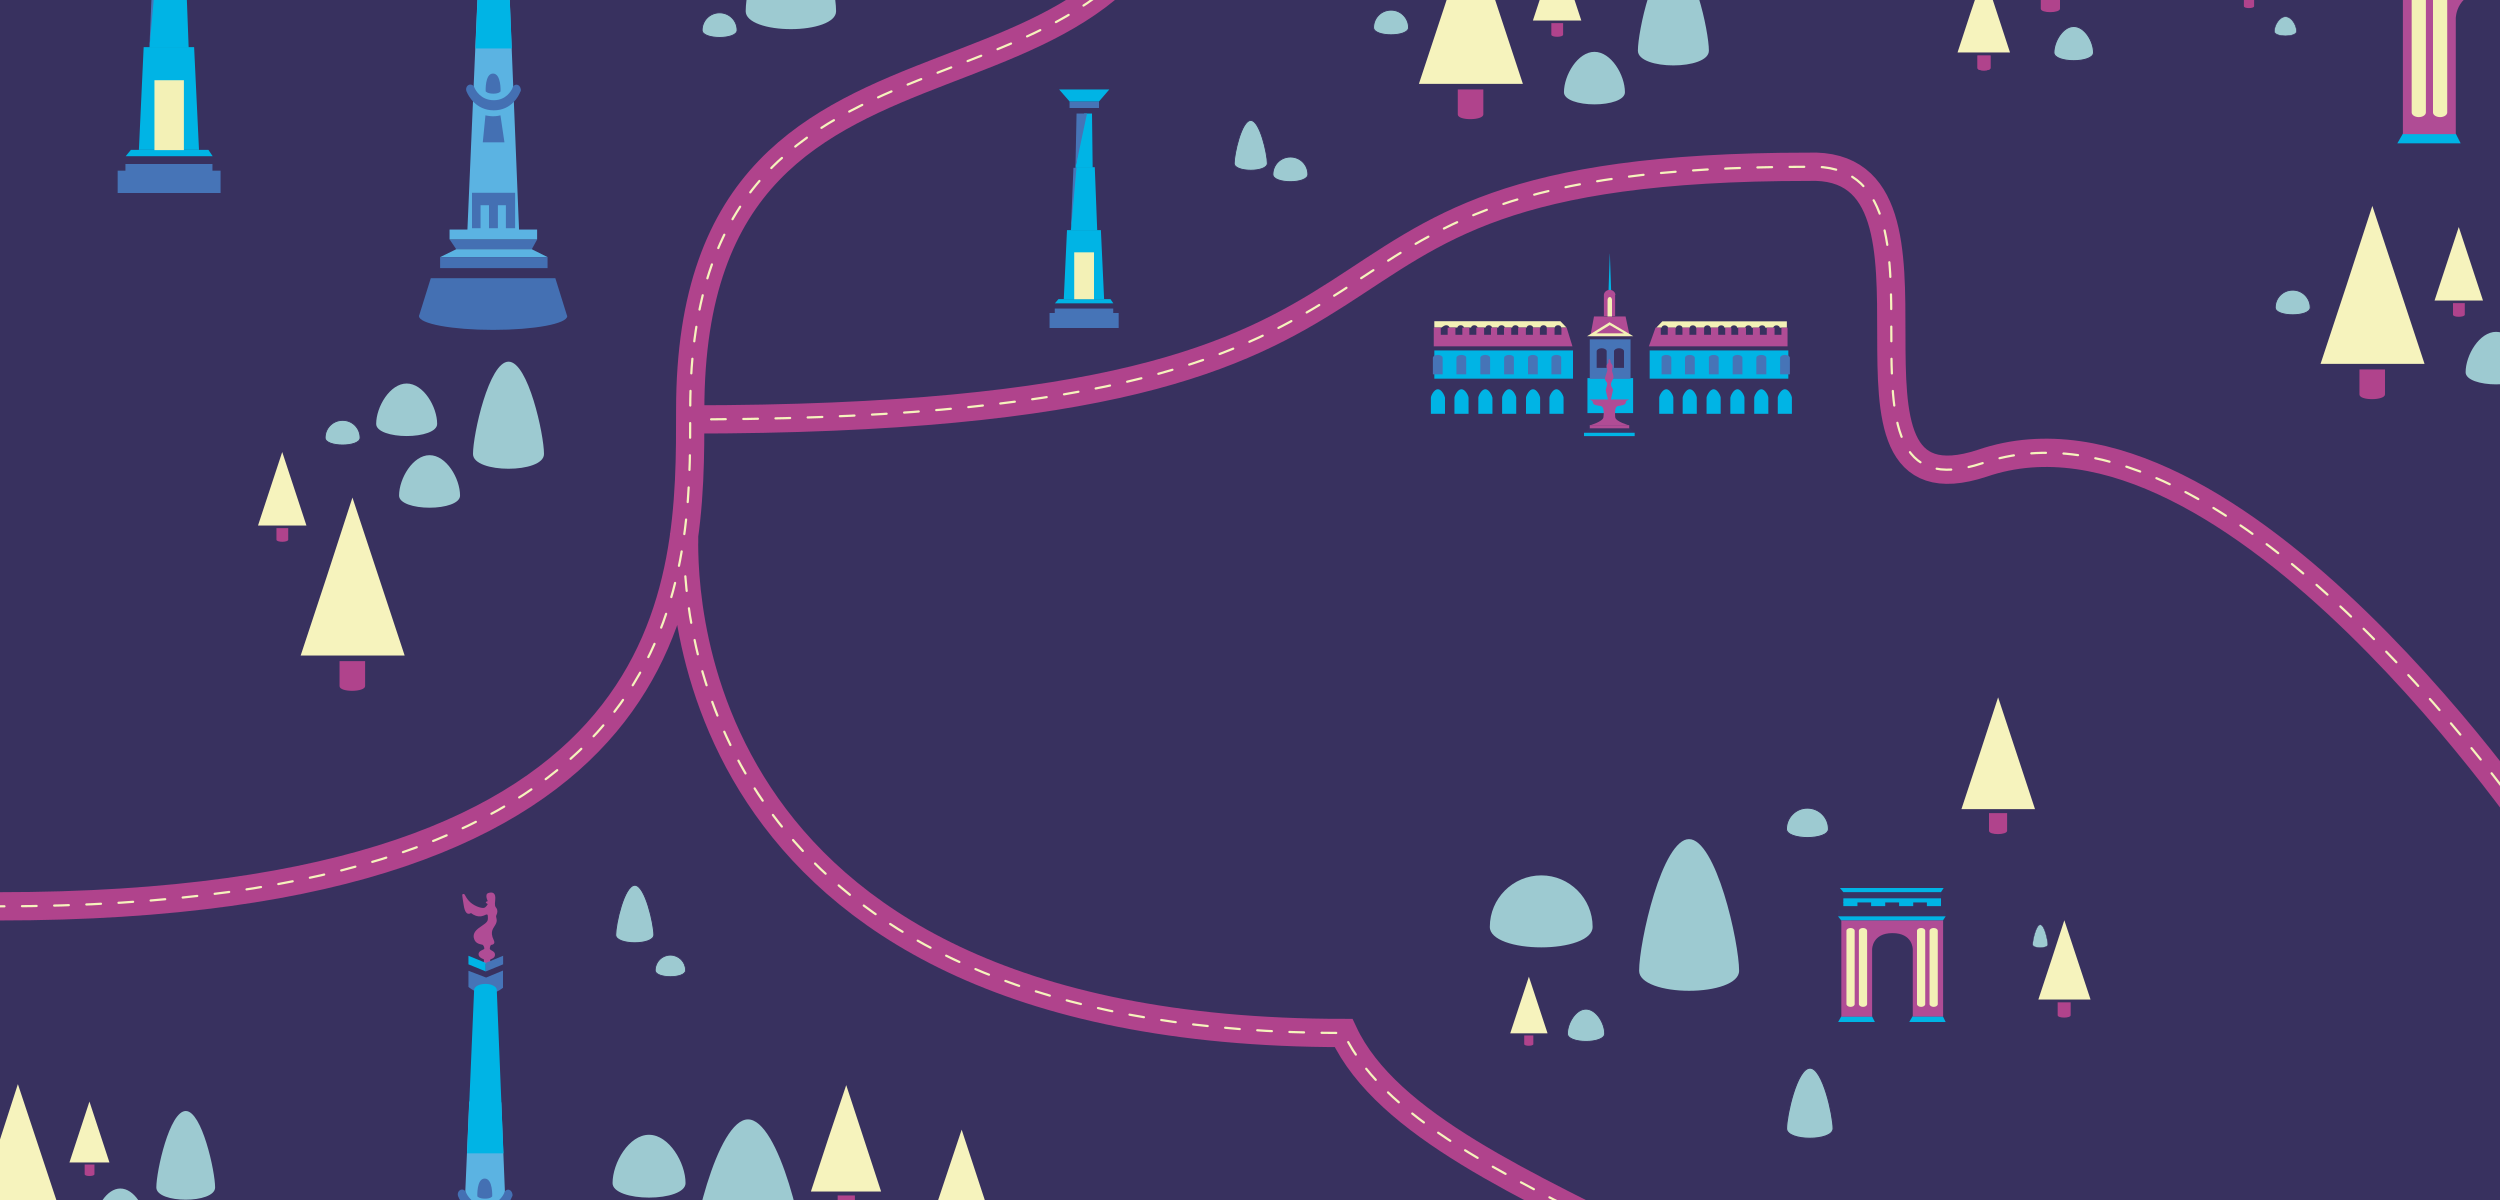 <?xml version="1.0" encoding="utf-8"?>
<!DOCTYPE svg PUBLIC "-//W3C//DTD SVG 1.1//EN" "http://www.w3.org/Graphics/SVG/1.1/DTD/svg11.dtd">

	<svg version="1.1" class="illustration" xmlns="http://www.w3.org/2000/svg" xmlns:xlink="http://www.w3.org/1999/xlink" x="0px" y="0px" width="2250px" height="1080px" viewBox="0 0 2250 1080" enable-background="new 0 0 2250 1080" xml:space="preserve">
		<rect x="0" y="0" width="2250" height="1080" fill="#808080" stroke="none"/>
		<title>Mind Explorers, couverture animée</title>

		<style type="text/css">

			/* animation */
			@keyframes growUp {
				
				0% {
					transform: scale(0); 
					transition-timing-function: cubic-bezier(0.215, 0.610, 0.355, 1.000);
				}
				80% {
					transform: scale(1.1);
					transition-timing-function: cubic-bezier(0.215, 0.610, 0.355, 1.000);
				}
				100% {
					transform: scale(1);
					transition-timing-function: cubic-bezier(0.215, 0.610, 0.355, 1.000);
				}

			}
			@keyframes road {
				
				0% {
					stroke-dasharray: 2000;
					stroke-dashoffset: 2000;
				}
				100% {
					stroke-dasharray: 2000;
					stroke-dashoffset: 0;
				}

			}
			@keyframes show {
				
				0% {
					opacity: 0;
					stroke-dashoffset: 0;
				}
				10% {
					opacity: 1;
				}
				100% {
					stroke-dashoffset: 1000;
				}

			}
			
			@-webkit-keyframes growUp {
				
				0% {
					-webkit-transform: scale(0); 
					-webkit-transition-timing-function: cubic-bezier(0.215, 0.610, 0.355, 1.000);
				}
				80% {
					-webkit-transform: scale(1.1);
					-webkit-transition-timing-function: cubic-bezier(0.215, 0.610, 0.355, 1.000);
				}
				100% {
					-webkit-transform: scale(1);
					-webkit-transition-timing-function: cubic-bezier(0.215, 0.610, 0.355, 1.000);
				}

			}
			@-webkit-keyframes road {
				
				0% {
					stroke-dasharray: 2000;
					stroke-dashoffset: 2000;
				}
				100% {
					stroke-dasharray: 2000;
					stroke-dashoffset: 0;
				}

			}
			@-webkit-keyframes show {
				
				0% {
					opacity: 0;
					stroke-dashoffset: 0;
				}
				10% {
					opacity: 1;
				}
				100% {
					stroke-dashoffset: 1000;
				}

			}

			@-moz-keyframes growUp {
				
				0% {
					-moz-transform: scale(0); 
					-moz-transition-timing-function: cubic-bezier(0.215, 0.610, 0.355, 1.000);
				}
				80% {
					-moz-transform: scale(1.1);
					-moz-transition-timing-function: cubic-bezier(0.215, 0.610, 0.355, 1.000);
				}
				100% {
					-moz-transform: scale(1);
					-moz-transition-timing-function: cubic-bezier(0.215, 0.610, 0.355, 1.000);
				}

			}
			@-moz-keyframes road {
				
				0% {
					-moz-stroke-dasharray: 2000;
					-moz-stroke-dashoffset: 2000;
				}
				100% {
					-moz-stroke-dasharray: 2000;
					-moz-stroke-dashoffset: 0;
				}

			}
			@-moz-keyframes show {
				
				0% {
					opacity: 0;
					stroke-dashoffset: 0;
				}
				10% {
					opacity: 1;
				}
				100% {
					stroke-dashoffset: 1000;
				}

			}


			*.one {
				animation: growUp .5s 1s 1 backwards;
					-webkit-animation: growUp .5s 1s 1 backwards;
						-moz-animation: growUp .5s 1s 1 backwards;
			}
			*.two {
				animation: growUp .5s 1.15s 1 backwards;
					-webkit-animation: growUp .5s 1.15s 1 backwards;
						-moz-animation: growUp .5s 1.15s 1 backwards;
			}
			*.three {
				animation: growUp .5s 1.3s 1 backwards;
					-webkit-animation: growUp .5s 1.3s 1 backwards;
						-moz-animation: growUp .5s 1.3s 1 backwards;
			}
			*.four {
				animation: growUp .5s 1.45s 1 backwards;
					-webkit-animation: growUp .5s 1.45s 1 backwards;
						-moz-animation: growUp .5s 1.45s 1 backwards;
			}
			*.five {
				animation: growUp .5s 1.45s 1 backwards;
					-webkit-animation: growUp .5s 1.6s 1 backwards;
						-moz-animation: growUp .5s 1.45s 1 backwards;
			}
			*.bRoad {
				animation: road 3s ease-out 0 1 backwards;
					-webkit-animation: road 3s ease-out 0 1 backwards;
						-moz-animation: road 3s ease-out 0 1 backwards;
			}
			*.sRoad {
				animation: show 60s 2.25s infinite both alternate;
					-webkit-animation: show 60s 2.25s infinite both alternate;
						-moz-animation: show 60s 2.25s infinite both alternate;
			}


			/* origin */
			*.column1 {
				transform-origin: 450px 275px;
					-webkit-transform-origin: 450px 275px;
						-moz-transform-origin: 450px 275px;
			}
			*.arc1 {
				transform-origin: 2233px 125px;
					-webkit-transform-origin: 2233px 125px;
						-moz-transform-origin: 2233px 125px;
			}
			*.column2 {
				transform-origin: 436px 1202px;
					-webkit-transform-origin: 436px 1202px;
						-moz-transform-origin: 436px 1202px;
			}
			*.arc2 {
				transform-origin: 1702px 919px;
					-webkit-transform-origin: 1702px 919px;
						-moz-transform-origin: 1702px 919px;
			}
			*.column3 {
				transform-origin: 152px 173px;
					-webkit-transform-origin: 152px 173px;
						-moz-transform-origin: 152px 173px;
			}
			*.column4 {
				transform-origin: 975px 295px;
					-webkit-transform-origin: 975px 295px;
						-moz-transform-origin: 975px 295px;
			}
			*.bourse{
				transform-origin: 1450px 392px;
					-webkit-transform-origin: 1450px 392px;
						-moz-transform-origin: 1450px 392px;
			}


			*.tree1 {
				transform-origin: 2218px 282px;
					-webkit-transform-origin: 2218px 282px;
						-moz-transform-origin: 2218px 282px;
			}
			*.tree2 {
				transform-origin: 318px 615px;
					-webkit-transform-origin: 318px 615px;
						-moz-transform-origin: 318px 615px;
			}
			*.tree3 {
				transform-origin: 1863px 910px;
					-webkit-transform-origin: 1863px 910px;
						-moz-transform-origin: 1863px 910px;
			}
			*.tree4 {
				transform-origin: 1785px 63px;
					-webkit-transform-origin: 1785px 63px;
						-moz-transform-origin: 1785px 63px;
			}
			*.tree5 {
				transform-origin: 1798px 750px;
					-webkit-transform-origin: 1798px 750px;
						-moz-transform-origin: 1798px 750px;
			}
			*.tree6 {
				transform-origin: 15px 1097px;
					-webkit-transform-origin: 15px 1097px;
						-moz-transform-origin: 15px 1097px;
			}
			*.tree7 {
				transform-origin: 1785px 63px;
					-webkit-transform-origin: 1785px 63px;
						-moz-transform-origin: 1785px 63px;
			}
			*.tree8 {
				transform-origin: 1323px 107px;
					-webkit-transform-origin: 1323px 107px;
						-moz-transform-origin: 1323px 107px;
			}
			*.tree9 {
				transform-origin: 1376px 941px;
					-webkit-transform-origin: 1376px 941px;
						-moz-transform-origin: 1376px 941px;
			}
			*.tree10 {
				transform-origin: 80px 1058px;
					-webkit-transform-origin: 80px 1058px;
						-moz-transform-origin: 80px 1058px;
			}
			*.tree11 {
				transform-origin: 1845px 10px;
					-webkit-transform-origin: 1845px 10px;
						-moz-transform-origin: 1845px 10px;
			}
			*.tree12 {
				transform-origin: 254px 487px;
					-webkit-transform-origin: 254px 487px;
						-moz-transform-origin: 254px 487px;
			}
			*.tree13 {
				transform-origin: 865px 1156px;
					-webkit-transform-origin: 865px 1156px;
						-moz-transform-origin: 865px 1156px;
			}
			*.tree14 {
				transform-origin: 2134px 359px;
					-webkit-transform-origin: 2134px 359px;
						-moz-transform-origin: 2134px 359px;
			}
			*.tree15 {
				transform-origin: 2024px 9px;
					-webkit-transform-origin: 2024px 9px;
						-moz-transform-origin: 2024px 9px;
			}
			*.tree16 {
				transform-origin: 1401px 33px;
					-webkit-transform-origin: 1401px 33px;
						-moz-transform-origin: 1401px 33px;
			}
			*.tree17 {
				transform-origin: 761px 1094px;
					-webkit-transform-origin: 761px 1094px;
						-moz-transform-origin: 761px 1094px;
			}

			*.col1 {
				transform-origin: 459px 415px;
					-webkit-transform-origin: 459px 415px;
						-moz-transform-origin: 459px 415px;
			}
			*.col2 {
				transform-origin: 2066px 282px;
					-webkit-transform-origin: 2066px 282px;
						-moz-transform-origin: 2066px 282px;
			}
			*.col3 {
				transform-origin: 1519px 887px;
					-webkit-transform-origin: 1519px 887px;
						-moz-transform-origin: 1519px 887px;
			}
			*.col4 {
				transform-origin: 1868px 50px;
					-webkit-transform-origin: 1868px 50px;
						-moz-transform-origin: 1868px 50px;
			}
			*.col5 {
				transform-origin: 1385px 851px;
					-webkit-transform-origin: 1385px 851px;
						-moz-transform-origin: 1385px 851px;
			}
			*.col6 {
				transform-origin: 1162px 160px;
					-webkit-transform-origin: 1162px 160px;
						-moz-transform-origin: 1162px 160px;
			}
			*.col7 {
				transform-origin: 386px 457px;
					-webkit-transform-origin: 386px 457px;
						-moz-transform-origin: 386px 457px;
			}
			*.col8 {
				transform-origin: 1506px 58px;
					-webkit-transform-origin: 1506px 58px;
						-moz-transform-origin: 1506px 58px;
			}
			*.col9 {
				transform-origin: 1125px 153px;
					-webkit-transform-origin: 1125px 153px;
						-moz-transform-origin: 1125px 153px;
			}
			*.col10 {
				transform-origin: 366px 393px;
					-webkit-transform-origin: 366px 393px;
						-moz-transform-origin: 366px 393px;
			}
			*.col11 {
				transform-origin: 603px 879px;
					-webkit-transform-origin: 603px 879px;
						-moz-transform-origin: 603px 879px;
			}
			*.col12 {
				transform-origin: 1251px 31px;
					-webkit-transform-origin: 1251px 31px;
						-moz-transform-origin: 1251px 31px;
			}
			*.col13 {
				transform-origin: 167px 1079px;
					-webkit-transform-origin: 167px 1079px;
						-moz-transform-origin: 167px 1079px;
			}
			*.col14 {
				transform-origin: 1836px 852px;
					-webkit-transform-origin: 1836px 852px;
						-moz-transform-origin: 1836px 852px;
			}
			*.col15 {
				transform-origin: 711px 27px;
					-webkit-transform-origin: 711px 27px;
						-moz-transform-origin: 711px 27px;
			}
			*.col16 {
				transform-origin: 1436px 94px;
					-webkit-transform-origin: 1436px 94px;
						-moz-transform-origin: 1436px 94px;
			}
			*.col17 {
				transform-origin: 1626px 753px;
					-webkit-transform-origin: 1626px 753px;
						-moz-transform-origin: 1626px 753px;
			}
			*.col18 {
				transform-origin: 108px 1109px;
					-webkit-transform-origin: 108px 1109px;
						-moz-transform-origin: 108px 1109px;
			}
			*.col19 {
				transform-origin: 1628px 1024px;
					-webkit-transform-origin: 1628px 1024px;
						-moz-transform-origin: 1628px 1024px;
			}
			*.col20 {
				transform-origin: 673px 1168px;
					-webkit-transform-origin: 673px 1168px;
						-moz-transform-origin: 673px 1168px;
			}
			*.col21 {
				transform-origin: 1427px 937px;
					-webkit-transform-origin: 1427px 937px;
						-moz-transform-origin: 1427px 937px;
			}
			*.col22 {
				transform-origin: 647px 33px;
					-webkit-transform-origin: 647px 33px;
						-moz-transform-origin: 647px 33px;
			}
			*.col23 {
				transform-origin: 2246px 346px;
					-webkit-transform-origin: 2246px 346px;
						-moz-transform-origin: 2246px 346px;
			}
			*.col24 {
				transform-origin: 2056px 32px;
					-webkit-transform-origin: 2056px 32px;
						-moz-transform-origin: 2056px 32px;
			}
			*.col25 {
				transform-origin: 584px 1078px;
					-webkit-transform-origin: 584px 1078px;
						-moz-transform-origin: 584px 1078px;
			}
			*.col26 {
				transform-origin: 308px 400px;
					-webkit-transform-origin: 308px 400px;
						-moz-transform-origin: 308px 400px;
			}
			*.col27 {
				transform-origin: 571px 848px;
					-webkit-transform-origin: 571px 848px;
						-moz-transform-origin: 571px 848px;
			}

		</style>

		<defs>
			<rect class="SVGID" width="2250" height="1080"/>
		</defs>
		<clipPath class="SVGID">
			<use xlink:href="#SVGID"  overflow="visible"/>
		</clipPath>
		<g class="elements" clip-path="url(#SVGID)">
			<rect class="bg" x="-12.3" y="-23.2" fill="#38315F" width="2271.2" height="1131.7"/>
			<g class="roads">
				<path class="bRoad" fill="none" stroke="#B0438C" stroke-width="25.45" stroke-miterlimit="10" d="M615.7,479.9c0,28.3-18.5,449.8,593.5,449.8c77.8,166.3,511.5,218.8,514.2,431.3 M615.7,479.9c0,1.7,0,4.8,0,9.2 M1074.7-206.6c0,377.1-453.5,152.2-453.5,575.5c0,155.3,4.3,446.8-622.4,446.8 M618.2,377.5c763.5,0,463.5-227.4,1009.3-227.4C1779,144,1623,470,1784.1,416.9c224.9-76.9,507.1,345.3,507.1,345.3"/>

				<path class="sRoad" fill="none" stroke="#F6F3BD" stroke-width="2" stroke-linecap="round" stroke-miterlimit="10" stroke-dasharray="13.171,15.805" d="
				M616.8,518.7c8.4,110.6,75.7,411,592.4,411c77.8,166.3,511.5,218.8,514.2,431.3 M1074.7-206.6c0,377.1-453.5,152.2-453.5,575.5
				c0,155.3,4.3,446.8-622.4,446.8 M640,377.4c736-4.3,447-227.3,987.5-227.3C1779,144,1623,470,1784.1,416.9
				c224.9-76.9,507.1,345.3,507.1,345.3"/>
			</g>
			<g class="two col12">
				<path fill="#9DCAD1" stroke="#38315F" stroke-width="0.847" stroke-miterlimit="10" d="M1267.7,24.8c0,8.7-31.5,8.7-31.5,0s7-15.7,15.7-15.7C1260.6,9,1267.7,16.2,1267.7,24.8z"/>
			</g>
			<g class="one col6">
				<path fill="#9DCAD1" stroke="#38315F" stroke-width="0.847" stroke-miterlimit="10" d="M1177.1,157c0,8.7-31.5,8.7-31.5,0s7-15.7,15.7-15.7C1170.1,141.2,1177.1,148.3,1177.1,157z"/>
			</g>
			<g class="five col26">
				<path fill="#9DCAD1" stroke="#38315F" stroke-width="0.847" stroke-miterlimit="10" d="M324.1,394c0,8.7-31.5,8.7-31.5,0s7-15.7,15.7-15.7C317.1,378.2,324.1,385.3,324.1,394z"/>
			</g>
			<g class="four col22">
				<path fill="#9DCAD1" stroke="#38315F" stroke-width="0.847" stroke-miterlimit="10" d="M663.4,27.2c0,8.7-31.5,8.7-31.5,0s7-15.7,15.7-15.7C656.4,11.5,663.4,18.5,663.4,27.2z"/>
			</g>
			<g class="three col17">
				<path fill="#9DCAD1" stroke="#38315F" stroke-width="0.905" stroke-miterlimit="10" d="M1645.6,746.1c0,10.3-37.8,10.3-37.8,0s8.5-18.8,18.8-18.8C1637.2,727.3,1645.6,735.8,1645.6,746.1z"/>
			</g>
			<g class="two col11">
				<path fill="#9DCAD1" stroke="#38315F" stroke-width="0.736" stroke-miterlimit="10" d="M617,873.3c0,7.6-27.3,7.6-27.3,0s6.1-13.7,13.7-13.7C611,859.7,617,865.7,617,873.3z"/>
			</g>
			<g class="one col5">
				<path fill="#9DCAD1" stroke="#38315F" stroke-width="2.277" stroke-miterlimit="10" d="M1434.5,834.2c0,26.1-94.8,26.1-94.8,0s21.2-47.5,47.5-47.5C1413.1,786.7,1434.5,807.9,1434.5,834.2z"/>
			</g>
			<g class="five col25">
				<path fill="#9DCAD1" stroke="#38315F" stroke-width="1.816" stroke-miterlimit="10" d="M617.9,1064.8c0,18.6-67.5,18.6-67.5,0s15-44.4,33.7-44.4C602.8,1020.4,617.9,1046.2,617.9,1064.8z"/>
			</g>
			<g class="four col21">
				<path fill="#9DCAD1" stroke="#38315F" stroke-width="0.804" stroke-miterlimit="10" d="M1444.2,930.3c0,9.3-33.5,9.3-33.5,0s7.4-22.1,16.7-22.1C1436.7,908.3,1444.2,921,1444.2,930.3z"/>
			</g>
			<g class="three col16">
				<path fill="#9DCAD1" stroke="#38315F" stroke-width="1.518" stroke-miterlimit="10" d="M1463.2,83c0,15.6-56.4,15.6-56.4,0s12.6-37.1,28.2-37.1C1450.7,45.9,1463.2,67.4,1463.2,83z"/>
			</g>
			<g class="two col10">
				<path fill="#9DCAD1" stroke="#38315F" stroke-width="1.518" stroke-miterlimit="10" d="M394.2,381.5c0,15.6-56.4,15.6-56.4,0s12.6-37.1,28.2-37.1C381.7,344.4,394.2,365.9,394.2,381.5z"/>
			</g>
			<g class="one col4">
				<path fill="#9DCAD1" stroke="#38315F" stroke-width="0.962" stroke-miterlimit="10" d="M1884.2,47.3c0,9.8-35.7,9.8-35.7,0s8-23.5,17.8-23.5C1876.2,23.7,1884.2,37.3,1884.2,47.3z"/>
			</g>
			<g class="five col24">
				<path fill="#9DCAD1" stroke="#38315F" stroke-width="0.54" stroke-miterlimit="10" d="M2066.9,28.2c0,5.5-20,5.5-20,0S2051.5,15,2057,15C2062.5,15.1,2066.9,22.7,2066.9,28.2z"/>
			</g>
			<g class="four col20">
				<path fill="#9DCAD1" stroke="#38315F" stroke-width="2.91" stroke-miterlimit="10" d="M727.3,1146.5c0,29.8-108.2,29.8-108.2,0s24.2-140.5,54.1-140.5C703.2,1006,727.3,1116.7,727.3,1146.5z"/>
			</g>
			<g class="three col15">
				<path fill="#9DCAD1" stroke="#38315F" stroke-width="2.25" stroke-miterlimit="10" d="M753.6,10.1c0,23-83.6,23-83.6,0s18.8-108.6,41.8-108.6S753.6-12.9,753.6,10.1z"/>
			</g>
			<g class="two col9">
				<path fill="#9DCAD1" stroke="#38315F" stroke-width="0.801" stroke-miterlimit="10" d="M1140.6,147c0,8.3-29.8,8.3-29.8,0s6.6-38.6,14.9-38.6C1133.9,108.4,1140.6,138.8,1140.6,147z"/>
			</g>
			<g class="one col3">
				<path fill="#9DCAD1" stroke="#38315F" stroke-width="2.214" stroke-miterlimit="10" d="M1566.3,873.7c0,25.5-92.2,25.5-92.2,0s20.6-119.6,46-119.6C1545.7,754.1,1566.3,848.4,1566.3,873.7z"/>
			</g>
			<g class="five col27">
				<path fill="#9DCAD1" stroke="#38315F" stroke-width="0.926" stroke-miterlimit="10" d="M588.5,841.4c0,9.5-34.4,9.5-34.4,0s7.7-44.7,17.3-44.7C580.7,796.8,588.5,832,588.5,841.4z"/>
			</g>
			<g class="four col19">
				<path fill="#9DCAD1" stroke="#38315F" stroke-width="1.008" stroke-miterlimit="10" d="M1649.8,1015.7c0,11.7-41.9,11.7-41.9,0s9.4-54.4,21.1-54.4C1640.4,961.1,1649.8,1004,1649.8,1015.7z"/>
			</g>
			<g class="three col14">
				<path fill="#9DCAD1" stroke="#38315F" stroke-width="0.328" stroke-miterlimit="10" d="M1843,850.1c0,3.7-13.6,3.7-13.6,0s3.1-17.8,6.8-17.8C1840,832.3,1843,846.4,1843,850.1z"/>
			</g>
			<g class="two col8">
				<path fill="#9DCAD1" d="M1538,45.6c0,17.7-63.9,17.7-63.9,0s14.4-83.1,32-83.1S1538,28.1,1538,45.6z"/>
			</g>
			<g class="one col2">
				<path fill="#9DCAD1" stroke="#38315F" stroke-width="0.847" stroke-miterlimit="10" d="M2079.2,276.8c0,8.7-31.5,8.7-31.5,0s7-15.7,15.7-15.7C2072.1,261,2079.2,268.2,2079.2,276.8z"/>
			</g>
			<g class="five col23">
				<path fill="#9DCAD1" stroke="#38315F" stroke-width="1.518" stroke-miterlimit="10" d="M2274.7,335c0,15.6-56.4,15.6-56.4,0s12.6-37.1,28.2-37.1C2262.2,297.9,2274.7,319.4,2274.7,335z"/>
			</g>
			<g class="four col18">
				<path fill="#9DCAD1" stroke="#38315F" stroke-width="1.518" stroke-miterlimit="10" d="M131.7,1099.6c0,12.9-46.7,12.9-46.7,0s10.4-30.7,23.3-30.7C121.3,1068.9,131.7,1086.7,131.7,1099.6z"/>
			</g>
			<g class="three col13">
				<path fill="#9DCAD1" d="M193.6,1068.7c0,14.7-52.9,14.7-52.9,0s11.9-68.8,26.5-68.8C181.7,999.9,193.6,1054.2,193.6,1068.7z"/>
			</g>
			<g class="two col7">
				<path fill="#9DCAD1" stroke="#38315F" stroke-width="1.518" stroke-miterlimit="10" d="M414.8,446c0,15.6-56.4,15.6-56.4,0s12.6-37.1,28.2-37.1C402.3,408.9,414.8,430.4,414.8,446z"/>
			</g>
			<g class="one col1">
				<path fill="#9DCAD1" d="M489.6,408.6c0,17.7-63.9,17.7-63.9,0s14.4-83.1,32-83.1C475.3,325.5,489.6,391.1,489.6,408.6z"/>
			</g>
			<g class="five tree17">
				<path fill="#B0438C" d="M769.4,1091.2c0,3.7-15.5,3.9-15.5,0s0-23.2,0-23.2h15.5C769.4,1068,769.4,1087.5,769.4,1091.2z"/>
				<polygon fill="#F6F3BD" points="727.7,1074.2 761.6,971.3 795.5,1074.2"/>
				<path fill="#38315F" d="M761.6,976.6l15.7,47.9l15.7,47.9h-31.6h-31.6l15.7-47.9L761.6,976.6 M761.6,965.9l-3.2,9.8l-15.7,47.9l-15.7,47.9l-1.5,4.4h4.7h31.6h31.6h4.7l-1.5-4.4l-15.7-47.9l-15.7-47.9L761.6,965.9L761.6,965.9z"/>
			</g>
			<g class="four tree13">
				<polygon fill="#F6F3BD" points="817.8,1154.5 865.5,1009.1 913.4,1154.5"/>
				<path fill="#38315F" d="M865.5,1016.7l22.2,67.6l22.2,67.6h-44.6h-44.6l22.2-67.6L865.5,1016.7 M865.5,1001.5l-4.6,13.8l-22.2,67.6l-22.2,67.6l-2.1,6.2h6.6h44.6h44.6h6.6l-2.1-6.2l-22.2-67.6l-22.2-67.6L865.5,1001.5L865.5,1001.5z"/>
			</g>
			<g class="three tree9">
				<path fill="#B0438C" d="M1380,939.7c0,2-8.2,2-8.2,0s0-12.3,0-12.3h8.2C1380,927.5,1380,937.9,1380,939.7z"/>
				<polygon fill="#F6F3BD" points="1357.8,930.7 1376,876.1 1393.9,930.7"/>
				<path fill="#38315F" d="M1376,879l8.4,25.5l8.4,25.5H1376h-16.8l8.4-25.5L1376,879 M1376,873.3l-1.7,5.2l-8.4,25.5l-8.4,25.5l-0.8,2.4h2.5h16.8h16.8h2.5l-0.8-2.4l-8.4-25.5l-8.4-25.5L1376,873.3L1376,873.3z"/>
			</g>
			<g class="one tree3">
				<path fill="#B0438C" d="M1863.6,913.7c0,2.8-11.7,2.9-11.7,0s0-17.4,0-17.4h11.7C1863.6,896.5,1863.6,911,1863.6,913.7z"/>
				<polygon fill="#F6F3BD" points="1832.7,901.1 1857.9,824.2 1883.2,901.1"/>
				<path fill="#38315F" d="M1857.9,828.2l11.8,35.7l11.8,35.7H1858h-23.5l11.8-35.7L1857.9,828.2 M1857.9,820.2l-2.4,7.3l-11.8,35.7l-11.8,35.7l-1.1,3.2h3.4h23.5h23.5h3.4l-1.1-3.2l-11.8-35.7l-11.8-35.7L1857.9,820.2L1857.9,820.2z"/>
			</g>
			<g class="five tree16">
				<path fill="#B0438C" d="M1406.8,31.2c0,2.5-10.6,2.6-10.6,0s0-16,0-16h10.6C1406.8,15.2,1406.8,28.8,1406.8,31.2z"/>
				<polygon fill="#F6F3BD" points="1377.9,19.7 1401.4,-51.4 1424.7,19.7"/>
				<path fill="#38315F" d="M1401.4-47.7l10.9,33.1l10.9,33.1h-21.8h-21.8l10.9-33.1L1401.4-47.7 M1401.4-55.2l-2.2,6.8l-10.9,33.1l-10.9,33.1l-1,3h3.2h21.8h21.8h3.2l-1-3l-10.9-33.1l-10.9-33.1L1401.4-55.2L1401.4-55.2z"/>
			</g>
			<g class="four tree12">
				<path fill="#B0438C" d="M259.4,485.7c0,2.5-10.6,2.6-10.6,0s0-16,0-16h10.6C259.4,469.7,259.4,483.3,259.4,485.7z"/>
				<polygon fill="#F6F3BD" points="230.5,474.2 254,403.1 277.3,474.2"/>
				<path fill="#38315F" d="M254,406.8l10.9,33.1l10.9,33.1H254h-21.8l10.9-33.1L254,406.8 M254,399.3l-2.2,6.8l-10.9,33.1L230,472.3l-1,3h3.2H254h21.8h3.2l-1-3l-10.9-33.1l-10.9-33.1L254,399.3L254,399.3z"/>
			</g>
			<g class="three tree8">
				<path fill="#B0438C" d="M1335,103c0,5.5-23,5.8-23,0s0-34.4,0-34.4h23C1335,68.6,1335,97.5,1335,103z"/>
				<polygon fill="#F6F3BD" points="1273.2,77.9 1323.6,-74.8 1373.8,77.9"/>
				<path fill="#38315F" d="M1323.6-66.7l23.5,71.1l23.5,71.1h-46.8H1277l23.5-71.1L1323.6-66.7 M1323.6-82.8l-4.7,14.5l-23.5,71.1l-23.5,71.1l-2.2,6.6h6.9h46.8h46.8h6.9l-2.2-6.6l-23.5-71.1l-23.5-71.1L1323.6-82.8L1323.6-82.8z"/>
			</g>
			<g class="two tree5">
				<path fill="#B0438C" d="M1806.4,747.7c0,3.9-16.3,4.1-16.3,0s0-24.4,0-24.4h16.3C1806.4,723.4,1806.4,743.8,1806.4,747.7z"/>
				<polygon fill="#F6F3BD" points="1762.7,729.9 1798.3,621.8 1833.9,729.9"/>
				<path fill="#38315F" d="M1798.3,627.6l16.6,50.3l16.6,50.3h-33.1h-33.1l16.6-50.3L1798.3,627.6 M1798.3,616.2l-3.3,10.3l-16.6,50.3l-16.6,50.3l-1.6,4.7h4.9h33.1h33.1h4.9l-1.6-4.7l-16.6-50.3l-16.6-50.3L1798.3,616.2L1798.3,616.2z"/>
			</g>
			<g class="one tree2">
				<path fill="#B0438C" d="M328.6,617.5c0,5.5-23,5.8-23,0s0-34.4,0-34.4h23C328.6,583.1,328.6,612,328.6,617.5z"/>
				<polygon fill="#F6F3BD" points="266.8,592.4 317.2,439.7 367.4,592.4"/>
				<path fill="#38315F" d="M317.2,447.8l23.5,71.1l23.5,71.1h-46.8h-46.8l23.5-71.1L317.2,447.8 M317.2,431.7l-4.7,14.5L289,517.3l-23.5,71.1l-2.2,6.6h6.9H317h46.8h6.9l-2.2-6.6L345,517.3l-23.5-71.1L317.2,431.7L317.2,431.7z"/>
			</g>
			<g class="five tree15">
				<path fill="#B0438C" d="M2028.7,5.6c0,2.2-9.2,2.3-9.2,0s0-13.9,0-13.9h9.2C2028.7-8.2,2028.7,3.4,2028.7,5.6z"/>
			</g>
			<g class="four tree11">
				<path fill="#B0438C" d="M1854,7.8c0,4.1-17.3,4.3-17.3,0s0-25.7,0-25.7h17.3C1854-18,1854,3.6,1854,7.8z"/>
			</g>
			<g class="three tree7">
				<path fill="#B0438C" d="M1791.4,61.3c0,2.8-11.6,2.9-11.6,0s0-17.3,0-17.3h11.6C1791.4,43.9,1791.4,58.6,1791.4,61.3z"/>
				<polygon fill="#F6F3BD" points="1760.4,48.6 1785.6,-28.2 1810.9,48.6"/>
				<path fill="#38315F" d="M1785.6-24.2l11.7,35.7l11.7,35.7h-23.6h-23.6l11.7-35.7L1785.6-24.2 M1785.6-32.2l-2.3,7.3l-11.7,35.7l-11.7,35.7l-1.1,3.3h3.5h23.6h23.6h3.5l-1.1-3.3l-11.7-35.7l-11.7-35.7L1785.6-32.2L1785.6-32.2z"/>
			</g>
			<g class="two tree4">
				<path fill="#B0438C" d="M1791.4,61.3c0,2.8-11.6,2.9-11.6,0s0-17.3,0-17.3h11.6C1791.4,43.9,1791.4,58.6,1791.4,61.3z"/>
				<polygon fill="#F6F3BD" points="1760.4,48.6 1785.6,-28.2 1810.9,48.6"/>
				<path fill="#38315F" d="M1785.6-24.2l11.7,35.7l11.7,35.7h-23.6h-23.6l11.7-35.7L1785.6-24.2 M1785.6-32.2l-2.3,7.3l-11.7,35.7l-11.7,35.7l-1.1,3.3h3.5h23.6h23.6h3.5l-1.1-3.3l-11.7-35.7l-11.7-35.7L1785.6-32.2L1785.6-32.2z"/>
			</g>
			<g class="one tree1">
				<path fill="#B0438C" d="M2218.3,283.2c0,2.5-10.6,2.6-10.6,0s0-16,0-16h10.6C2218.3,267.2,2218.3,280.8,2218.3,283.2z"/>
				<polygon fill="#F6F3BD" points="2189.4,271.7 2212.9,200.6 2236.2,271.7"/>
				<path fill="#38315F" d="M2212.9,204.3l10.9,33.1l10.9,33.1h-21.8h-21.8l10.9-33.1L2212.9,204.3 M2212.9,196.8l-2.2,6.8l-10.9,33.1l-10.9,33.1l-1,3h3.2h21.8h21.8h3.2l-1-3l-10.9-33.1l-10.9-33.1L2212.9,196.8L2212.9,196.8z"/>
			</g>
			<g class="five tree14">
				<path fill="#B0438C" d="M2146.5,355c0,5.5-23,5.8-23,0s0-34.4,0-34.4h23C2146.5,320.6,2146.5,349.5,2146.5,355z"/>
				<polygon fill="#F6F3BD" points="2084.7,329.9 2135.1,177.2 2185.3,329.9"/>
				<path fill="#38315F" d="M2135.1,185.3l23.5,71.1l23.5,71.1h-46.8h-46.8l23.5-71.1L2135.1,185.3 M2135.1,169.2l-4.7,14.5l-23.5,71.1l-23.5,71.1l-2.2,6.6h6.9h46.8h46.8h6.9l-2.2-6.6l-23.5-71.1l-23.5-71.1L2135.1,169.2L2135.1,169.2z"/>
			</g>
			<g class="four tree10">
				<path fill="#B0438C" d="M85,1056.8c0,2.1-8.8,2.2-8.8,0s0-13.2,0-13.2H85C85,1043.5,85,1054.8,85,1056.8z"/>
				<polygon fill="#F6F3BD" points="61,1047.2 80.5,988.4 99.8,1047.2"/>
				<path fill="#38315F" d="M80.5,991.4l9,27.4l9,27.4h-18h-18l9-27.4L80.5,991.4 M80.5,985.2l-1.8,5.6l-9,27.4l-9,27.4l-0.8,2.5h2.6h18h18h2.6l-0.8-2.5l-9-27.4l-9-27.4L80.5,985.2L80.5,985.2z"/>
			</g>
			<g class="three tree6">
				<polygon fill="#F6F3BD" points="-25.6,1095.4 16.1,969 57.7,1095.4"/>
				<path fill="#38315F" d="M16.1,975.7l19.5,58.8l19.5,58.8H16.3h-38.7l19.5-58.8L16.1,975.7 M16.1,962.4l-3.9,12l-19.5,58.8l-19.5,58.8l-1.8,5.5h5.7h38.7h38.7h5.7l-1.8-5.5l-19.5-58.8l-19.5-58.8L16.1,962.4L16.1,962.4z"/>
			</g>
			<g class="two column2">
				<path fill="#5BB3E2" d="M451.2,993.2c0-4.4-6.5-8-14.5-8s-14.5,3.6-14.5,8l-9.1,209.6h46.6L451.2,993.2z"/>
				<path fill="#4470B3" d="M458.4,1070.9c-2.1-0.7-4.1,0.6-4.7,2.9v0.1c-1.1,2.3-5.7,10.8-16.8,10.8c-11.9,0-16.7-9.5-17.4-11.3c-0.6-1.7-1.9-2.8-3.6-2.8c-2.2,0-3.9,1.9-3.9,4.4c0,1,0.3,1.8,0.7,2.5c1.2,2.8,7.9,16.3,24.2,16.3c16.1,0,22.5-13.2,23.7-16.3c0.3-0.4,0.4-0.7,0.6-1.2C461.6,1074.3,460.4,1071.6,458.4,1070.9z"/>
				<path fill="#4470B3" d="M429.6,1076.7c0,0,1.4,2.1,6.9,2.1s6.5-2.1,6.5-2.1s0.7-16-6.8-16C428.8,1060.7,429.6,1076.7,429.6,1076.7z"/>
				<path fill="#B04C95" d="M439,813.6c0,0-4-1.5,0-2.6c0,0-3.2-6.2,0.6-7.3c3.7-1.2,6.8-0.1,6.1,6.1s0.1,6.1,1.1,7.5s1.2,4,0,6.2s1.4,3.6-0.4,7.7s-6.2,6.5-1.9,15.2c1.8,3.9-2.6,4-2.6,4s-1,1.2-1.1,3.2c-0.1,2.1,4.6,1.9,4.7,5.5s-4.1,4-4.3,4.6c-0.1,0.7-0.1,3.5-0.1,3.5l-2.3,1.2l-3.3-1.5v-3.5c0,0-5-1.5-4.8-4.7c0.1-3.2,4.3-3.7,5-4.6c0.7-0.8-0.6-3.2-1.1-3.6c-0.4-0.6-5.2-0.4-7.2-3.9c-1.9-3.5-1.7-7.2,2.9-10.9c4.6-3.6,8.8-5.2,8.8-8.7s-0.1-4-1.1-4s-3.3,2.1-7.3,1.7s-6.8-3-6.8-3s-4.8,4-6.5-6.6s-1.8-10.2-0.4-10.5c1.7-0.3,1.1,1.8,5,6.2s11,6.8,13.5,6.3C437.6,816.7,439,813.6,439,813.6z"/>
				<polygon fill="#00B4E5" points="437.2,874.3 421.6,867.9 421.6,860.2 437.2,866.6"/>
				<polygon fill="#4674B7" points="437.2,874.3 452.8,867.9 452.8,860.2 437.2,866.6"/>
				<path fill="#4674B7" d="M421.6,873.7v14.5c0,0,14.9,13.8,31.1,0.8v-15.5l-15.2,6.3L421.6,873.7z"/>
				<path fill="#00B4E5" d="M447.1,891c0-3-4.6-5.5-10.2-5.5c-5.7,0-10.2,2.5-10.2,5.5l-6.3,147h32.7L447.1,891z"/>
			</g>
			<g class="one column1">
				<polygon fill="#4470B3" points="404.6,215.4 410.6,224.3 478.6,224.3 483.5,215.4"/>
				<polygon fill="#5BB3E2" points="396.1,231.4 410.6,224.3 478.6,224.3 492.8,231.4"/>
				<path fill="#5BB3E2" d="M458.7-1.3c0-4.4-6.5-8-14.5-8s-14.5,3.6-14.5,8l-9.1,209.6h46.6L458.7-1.3z"/>
				<rect x="404.6" y="206.6" fill="#5BB3E2" width="78.8" height="8.8"/>
				<rect x="396.1" y="231.4" fill="#4470B3" width="96.7" height="9.9"/>
				<path fill="#4470B3" d="M510,283.1l-10.2-32.7H387.7l-10.2,32.7c-0.3,0.4-0.4,1-0.4,1.4c0,6.9,29.8,12.4,66.7,12.4s66.7-5.5,66.7-12.4C510.4,284,510.2,283.5,510,283.1z"/>
				<path fill="#4470B3" d="M465.9,76.4c-2.1-0.7-4.1,0.6-4.7,2.9v0.1c-1.1,2.3-5.7,10.8-16.8,10.8c-11.9,0-16.7-9.5-17.4-11.3c-0.6-1.7-1.9-2.8-3.6-2.8c-2.2,0-3.9,1.9-3.9,4.4c0,1,0.3,1.8,0.7,2.5c1.2,2.8,7.9,16.3,24.2,16.3c16.1,0,22.5-13.2,23.7-16.3c0.3-0.4,0.4-0.7,0.6-1.2C469.1,79.8,467.9,77.1,465.9,76.4z"/>
				<path fill="#4470B3" d="M437.1,82.2c0,0,1.4,2.1,6.9,2.1s6.5-2.1,6.5-2.1s0.7-16-6.8-16C436.3,66.2,437.1,82.2,437.1,82.2z"/>
				<path fill="#4470B3" d="M436.9,103.8c0,0,6.9,1.9,13.5,0l3.6,24.3h-19.5L436.9,103.8z"/>
				<polygon fill="#4470B3" points="424.8,173.5 424.8,205.4 432.5,205.4 432.5,184.7 440.1,184.7 440.1,205.4 448.1,205.4 448.1,184.7 455.3,184.7 455.3,205.4 463.6,205.4 463.6,173.5"/>
				<path fill="#00B4E5" d="M454.6-103.4c0-3-4.6-5.5-10.2-5.5c-5.7,0-10.2,2.5-10.2,5.5l-6.3,147h32.7L454.6-103.4z"/>
			</g>
			<g class="five bourse">
				<polygon fill="#00B4E5" points="1448.9,228.8 1448.8,228.1 1447.6,263.8 1448.8,263.8 1448.9,263.8 1450.1,263.8"/>
				<rect x="1430.8" y="382.7" fill="#B04C95" width="35.5" height="3"/>
				<polygon fill="#373464" points="1471.4,389.5 1425.6,389.5 1430.8,385.7 1466.2,385.7"/>
				<rect x="1290.9" y="315.4" fill="#00B4E5" width="124.8" height="25.4"/>
				<path fill="#4674B7" d="M1358.2,319.4c-2.5,0-4.5,1.2-4.5,2.7v14.8h8.8V322C1362.7,320.6,1360.6,319.4,1358.2,319.4z"/>
				<path fill="#00B4E5" d="M1358.2,350.3c-3.5,0-6.3,6-6.3,7.6v14.5h12.7v-14.5C1364.5,356.2,1361.7,350.3,1358.2,350.3z"/>
				<path fill="#4674B7" d="M1379.7,319.4c-2.5,0-4.5,1.2-4.5,2.7v14.8h8.8V322C1384,320.6,1382,319.4,1379.7,319.4z"/>
				<path fill="#00B4E5" d="M1379.7,350.3c-3.5,0-6.3,6-6.3,7.6v14.5h12.7v-14.5C1386,356.2,1383.2,350.3,1379.7,350.3z"/>
				<path fill="#4674B7" d="M1315.3,319.4c-2.5,0-4.5,1.2-4.5,2.7v14.8h8.8V322C1319.8,320.6,1317.7,319.4,1315.3,319.4z"/>
				<path fill="#00B4E5" d="M1315.3,350.3c-3.5,0-6.3,6-6.3,7.6v14.5h12.7v-14.5C1321.6,356.2,1318.8,350.3,1315.3,350.3z"/>
				<path fill="#4674B7" d="M1336.8,319.4c-2.5,0-4.5,1.2-4.5,2.7v14.8h8.8V322C1341.1,320.6,1339.1,319.4,1336.8,319.4z"/>
				<path fill="#00B4E5" d="M1336.8,350.3c-3.5,0-6.3,6-6.3,7.6v14.5h12.7v-14.5C1342.9,356.2,1340.3,350.3,1336.8,350.3z"/>
				<path fill="#4674B7" d="M1400.8,319.4c-2.5,0-4.5,1.2-4.5,2.7v14.8h8.8V322C1405.3,320.6,1403.3,319.4,1400.8,319.4z"/>
				<path fill="#00B4E5" d="M1400.8,350.3c-3.5,0-6.3,6-6.3,7.6v14.5h12.7v-14.5C1407.2,356.2,1404.3,350.3,1400.8,350.3z"/>
				<path fill="#F3F1B6" d="M1301.6,292.7c1.4,0,2.7,0.8,3,2.1h7c0.4-1.2,1.4-2.1,3-2.1c1.4,0,2.7,0.8,3,2.1h6.3c0.4-1.2,1.4-2.1,3-2.1c1.4,0,2.7,0.8,3,2.1h7c0.4-1.2,1.4-2.1,3-2.1c1.4,0,2.7,0.8,3,2.1h5.5c0.4-1.2,1.4-2.1,3-2.1c1.4,0,2.7,0.8,3,2.1h6.5c0.4-1.2,1.4-2.1,3-2.1c1.4,0,2.7,0.8,3,2.1h7c0.4-1.2,1.4-2.1,3-2.1c1.4,0,2.7,0.8,3,2.1h6.3c0.4-1.2,1.4-2.1,3-2.1c1.4,0,2.7,0.8,3,2.1h7c0.4-1.2,1.4-2.1,3-2.1s2.7,0.8,3,2.1h4.7l-5.5-5.7h-113.5v5.7h6.3C1298.9,293.8,1300,292.7,1301.6,292.7z"/>
				<path fill="#B04C95" d="M1410,294.9h-4.7c0,0.1,0,0.4,0,0.7v5.7h-6.2v-5.7c0-0.1,0-0.4,0-0.7h-7c0,0.1,0,0.4,0,0.7v5.7h-6.2v-5.7c0-0.1,0-0.4,0-0.7h-6.3c0,0.1,0,0.4,0,0.7v5.7h-6.3v-5.7c0-0.1,0-0.4,0-0.7h-7c0,0.1,0,0.4,0,0.7v5.7h-6.2v-5.7c0-0.1,0-0.4,0-0.7h-6.5c0,0.1,0,0.4,0,0.7v5.7h-6.2v-5.7c0-0.1,0-0.4,0-0.7h-5.5c0,0.1,0,0.4,0,0.7v5.7h-6.2v-5.7c0-0.1,0-0.4,0-0.7h-7c0,0.1,0,0.4,0,0.7v5.7h-6.3v-5.7c0-0.1,0-0.4,0-0.7h-6.3c0,0.1,0,0.4,0,0.7v5.7h-6.2v-5.7c0-0.1,0-0.4,0-0.7h-7c0,0.1,0,0.4,0,0.7v5.7h-6.2v-5.7c0-0.1,0-0.4,0-0.7h-6.3v16.8h124.8L1410,294.9z"/>
				<path fill="#4674B7" d="M1294.1,319.4c-2.5,0-4.5,1.2-4.5,2.7v14.8h8.8V322C1298.4,320.6,1296.5,319.4,1294.1,319.4z"/>
				<path fill="#00B4E5" d="M1294.1,350.3c-3.5,0-6.3,6-6.3,7.6v14.5h12.7v-14.5C1300.2,356.2,1297.5,350.3,1294.1,350.3z"/>
				<rect x="1484.7" y="315.4" fill="#00B4E5" width="124.8" height="25.4"/>
				<path fill="#4674B7" d="M1542.3,319.4c2.5,0,4.5,1.2,4.5,2.7v14.8h-8.8V322C1537.8,320.6,1539.9,319.4,1542.3,319.4z"/>
				<path fill="#00B4E5" d="M1542.3,350.3c3.5,0,6.3,6,6.3,7.6v14.5h-12.7v-14.5C1536,356.2,1538.8,350.3,1542.3,350.3z"/>
				<path fill="#4674B7" d="M1520.8,319.4c2.5,0,4.5,1.2,4.5,2.7v14.8h-8.8V322C1516.5,320.6,1518.3,319.4,1520.8,319.4z"/>
				<path fill="#00B4E5" d="M1520.8,350.3c3.5,0,6.3,6,6.3,7.6v14.5h-12.7v-14.5C1514.5,356.2,1517.3,350.3,1520.8,350.3z"/>
				<path fill="#4674B7" d="M1585.2,319.4c2.5,0,4.5,1.2,4.5,2.7v14.8h-9V322C1580.7,320.6,1582.8,319.4,1585.2,319.4z"/>
				<path fill="#00B4E5" d="M1585.2,350.3c3.5,0,6.3,6,6.3,7.6v14.5h-12.7v-14.5C1578.9,356.2,1581.7,350.3,1585.2,350.3z"/>
				<path fill="#4674B7" d="M1563.7,319.4c2.5,0,4.5,1.2,4.5,2.7v14.8h-8.8V322C1559.4,320.6,1561.3,319.4,1563.7,319.4z"/>
				<path fill="#00B4E5" d="M1563.7,350.3c3.5,0,6.3,6,6.3,7.6v14.5h-12.7v-14.5C1557.5,356.2,1560.2,350.3,1563.7,350.3z"/>
				<path fill="#4674B7" d="M1499.7,319.4c2.5,0,4.5,1.2,4.5,2.7v14.8h-8.8V322C1495.2,320.6,1497.2,319.4,1499.7,319.4z"/>
				<path fill="#00B4E5" d="M1499.7,350.3c3.5,0,6.3,6,6.3,7.6v14.5h-12.7v-14.5C1493.3,356.2,1496.2,350.3,1499.7,350.3z"/>
				<path fill="#F3F1B6" d="M1496.1,289.2l-5.5,5.7h4.7c0.4-1.2,1.4-2.1,3-2.1c1.4,0,2.7,0.8,3,2.1h7c0.4-1.2,1.4-2.1,3-2.1c1.4,0,2.7,0.8,3,2.1h6.3c0.4-1.2,1.4-2.1,3-2.1c1.4,0,2.7,0.8,3,2.1h7c0.4-1.2,1.4-2.1,3-2.1c1.4,0,2.7,0.8,3,2.1h6.5c0.4-1.2,1.4-2.1,3-2.1s2.7,0.8,3,2.1h5.5c0.4-1.2,1.4-2.1,3-2.1c1.4,0,2.7,0.8,3,2.1h7c0.4-1.2,1.4-2.1,3-2.1c1.4,0,2.7,0.8,3,2.1h6.3c0.4-1.2,1.4-2.1,3-2.1s2.7,0.8,3,2.1h7c0.4-1.2,1.4-2.1,3-2.1c1.4,0,2.7,0.8,3,2.1h6.3v-5.7H1496.1z"/>
				<path fill="#B04C95" d="M1603.2,294.9c0,0.1,0.1,0.4,0.1,0.7v5.7h-6.2v-5.7c0-0.1,0-0.4,0-0.7h-7c0,0.1,0,0.4,0,0.7v5.7h-6.2v-5.7c0-0.1,0-0.4,0-0.7h-6.3c0,0.1,0,0.4,0,0.7v5.7h-6.2v-5.7c0-0.1,0-0.4,0-0.7h-7c0,0.1,0,0.4,0,0.7v5.7h-6.2v-5.7c0-0.1,0-0.4,0-0.7h-5.5c0,0.1,0,0.4,0,0.7v5.7h-6.3v-5.7c0-0.1,0-0.4,0-0.7h-6.5c0,0.1,0,0.4,0,0.7v5.7h-6.2v-5.7c0-0.1,0-0.4,0-0.7h-7c0,0.1,0,0.4,0,0.7v5.7h-6.2v-5.7c0-0.1,0-0.4,0-0.7h-6.3c0,0.1,0,0.4,0,0.7v5.7h-6.2v-5.7c0-0.1,0-0.4,0-0.7h-7c0,0.1,0,0.4,0,0.7v5.7h-6.3v-5.7c0-0.1,0-0.4,0-0.7h-4.7l-6,16.8h124.8v-16.8H1603.2z"/>
				<path fill="#4674B7" d="M1606.4,319.4c2.5,0,4.5,1.2,4.5,2.7v14.8h-8.8V322C1602.1,320.6,1604,319.4,1606.4,319.4z"/>
				<path fill="#00B4E5" d="M1606.4,350.3c3.5,0,6.3,6,6.3,7.6v14.5H1600v-14.5C1600,356.2,1602.9,350.3,1606.4,350.3z"/>
				<rect x="1428.7" y="340.3" fill="#00B4E5" width="41.1" height="31.5"/>
				<rect x="1425.6" y="389.5" fill="#00B4E5" width="45.6" height="3"/>
				<path fill="#4674B7" d="M1430.8,305.4V341h36.7v-35.6H1430.8z M1445.8,331.1h-8.8v-15c0-1.4,2.1-2.7,4.5-2.7s4.5,1.2,4.5,2.7v15H1445.8z M1461.6,331.1h-9v-15c0-1.4,2.1-2.7,4.5-2.7s4.5,1.2,4.5,2.7V331.1L1461.6,331.1z"/>
				<path fill="#B04C95" d="M1447.7,326.3c0,0-0.7-2.8,0.7-3c1.3-0.1,0.8,1.8,1.2,3c0.4,1.2,2.2,2.3,1.7,4c-0.4,1.7-0.1,1.8-0.5,3c-0.1,1.2,1.4,4.2,1.4,6s-2.7,4.7-2.3,6.9c0.1,2.2,2.1,3.9,1.8,4.9c-0.2,1.1-2.1,9.3-2.1,9.3h-2.2c0,0-2.3-8.8-2.3-9.3s1.4-4.3,1.4-5.8c0-1.3-2.1-2.7-2.1-4.5c0-1.3,2.5-7.4,2.3-8c-0.1-0.5-1.3-2.7-0.4-4.7C1447.7,326.3,1447.7,326.3,1447.7,326.3z"/>
				<path fill="#B04C95" d="M1453.7,375.5c-0.4-4-0.5-9.5,2.5-10.1c3.1-0.5,7.1-0.7,7.1-3.6c0-1.7,3.5-2.3,3.5-2.3h-18.5H1430c0,0,3.5,0.7,3.5,2.3c0,3,4.2,3.1,7.1,3.6c3.1,0.5,3,6.2,2.5,10.1c-0.4,4-12.5,7.4-12.5,7.4h17.8h17.8C1466.2,382.8,1454.1,379.5,1453.7,375.5z"/>
				<polygon fill="#B04C95" points="1466.8,302.6 1431.3,302.6 1434.6,284.8 1463,284.8"/>
				<polygon fill="#F3F1B6" points="1448.6,290 1428.3,302.6 1470,302.6"/>
				<polygon fill="#B04C95" points="1448.8,292.6 1436.7,300 1461.6,300"/>
				<path fill="#B04C95" d="M1453.9,265.6c0-2.5-2.3-4.7-5.2-4.7c-2.9,0-5.2,2.2-5.2,4.7v0.1l0,0v18.9h10.1v-19.2h0.2C1453.9,265.8,1453.9,265.6,1453.9,265.6z"/>
				<path fill="#F3F1B6" d="M1448.9,267.3c-1.2,0-2.1,1.2-2.1,2.7v14.8h4V270C1450.7,268.5,1449.9,267.3,1448.9,267.3z"/>
			</g>
			<g class="four column4">
				<polygon fill="#4674B7" points="966.1,151 973,151 963.8,207.1"/>
				<rect x="962.6" y="91.3" fill="#4674B7" width="26.5" height="5.9"/>
				<rect x="944.6" y="281.7" fill="#4674B7" width="62.2" height="13.5"/>
				<rect x="949.3" y="277.7" fill="#4674B7" width="52.6" height="5.9"/>
				<polygon fill="#00B4E5" points="993.7,269.2 957.4,269.2 960.3,207.1 990.8,207.1"/>
				<polygon fill="#00B4E5" points="987.5,207.5 963.8,207.5 968.9,150.5 985.3,150.5"/>
				<polygon fill="#00B4E5" points="983.4,151 967.9,151 975.7,102.2 982.8,102.2"/>
				<polygon fill="#4674B7" points="968.9,102.2 978.3,102.2 967.9,151.2"/>
				<polygon fill="#00B4E5" points="953.2,80.5 962.6,91.3 989.1,91.3 998.4,80.5"/>
				<polygon fill="#00B4E5" points="949.4,273 952.6,269.2 999.4,269.2 1002,273"/>
				<rect x="966.8" y="227.1" fill="#F3F1B6" width="17.8" height="42.2"/>
			</g>
			<g class="three column3">
				<polygon fill="#4674B7" points="138,-41.1 148.2,-41.1 134.5,42.4"/>
				<rect x="105.9" y="153.6" fill="#4674B7" width="92.6" height="20.1"/>
				<rect x="112.9" y="147.6" fill="#4674B7" width="78.3" height="8.8"/>
				<polygon fill="#00B4E5" points="179.1,134.9 125,134.9 129.3,42.4 174.7,42.4"/>
				<polygon fill="#00B4E5" points="169.8,43 134.5,43 142.1,-41.9 166.6,-41.9"/>
				<polygon fill="#00B4E5" points="113.1,140.6 117.8,134.9 187.6,134.9 191.4,140.6"/>
				<rect x="139" y="72.2" fill="#F3F1B6" width="26.5" height="62.9"/>
			</g>
			<g class="two arc2">
				<rect x="1659" y="802.9" fill="#373464" width="87.9" height="5.6"/>
				<rect x="1654.2" y="819.2" fill="#373464" width="96.9" height="5.6"/>
					<rect x="1659" y="808.5" fill="#00B4E5" width="87.9" height="3.7"/>
					<polygon fill="#00B4E5" points="1655.9,799.2 1659,802.9 1746.9,802.9 1749.3,799.2"/>
					<polygon fill="#00B4E5" points="1654.2,824.7 1657.2,828.5 1748.6,828.5 1751.1,824.7"/>
					<polygon fill="#00B4E5" points="1654.3,919.8 1657.2,914.7 1684.8,914.7 1687.4,919.8"/>
					<polygon fill="#00B4E5" points="1718.3,919.8 1721.3,914.7 1748.6,914.7 1751.1,919.8"/>
					<rect x="1659" y="811.8" fill="#00B4E5" width="12.7" height="3.7"/>
					<rect x="1684" y="811.8" fill="#00B4E5" width="12.7" height="3.7"/>
					<rect x="1709.2" y="811.8" fill="#00B4E5" width="12.7" height="3.7"/>
					<rect x="1734.2" y="811.8" fill="#00B4E5" width="12.7" height="3.7"/>
					<path fill="#B04C95" d="M1657.2,828.5V915h27.7v-60.6c0-0.1,0-14.6,18.3-14.6s18.3,14.3,18.3,14.6v60.5h27.3v-86.5h-91.5v0.1H1657.2z"/>
					<path fill="#F3F1B6" d="M1665.5,835.2c-2,0-3.7,1.1-3.7,2.5v66c0,1.3,1.7,2.5,3.7,2.5s3.7-1.1,3.7-2.5v-66C1669.2,836.3,1667.5,835.2,1665.5,835.2z"/>
					<path fill="#F3F1B6" d="M1676.7,835.2c-2,0-3.7,1.1-3.7,2.5v66c0,1.3,1.7,2.5,3.7,2.5s3.7-1.1,3.7-2.5v-66C1680.3,836.3,1678.7,835.2,1676.7,835.2z"/>
					<path fill="#F3F1B6" d="M1729,835.2c-2,0-3.7,1.1-3.7,2.5v66c0,1.3,1.7,2.5,3.7,2.5s3.7-1.1,3.7-2.5v-66C1732.7,836.3,1731.1,835.2,1729,835.2z"/>
					<path fill="#F3F1B6" d="M1740.3,835.2c-2,0-3.7,1.1-3.7,2.5v66c0,1.3,1.7,2.5,3.7,2.5s3.7-1.1,3.7-2.5v-66C1744,836.3,1742.3,835.2,1740.3,835.2z"/>
				
			</g>
			<g class="one arc1">
				<polygon fill="#00B4E5" points="2157.6,129 2162.6,120.3 2210.2,120.3 2214.6,129"/>
				<path fill="#B04C95" d="M2162.6-28v148.7h47.6V16.5c0-0.2,0-25,31.4-25s31.4,24.7,31.4,25v104h47V-28.1h-157.4V-28z"/>
				<path fill="#F3F1B6" d="M2176.9-16.4c-3.5,0-6.4,1.9-6.4,4.2v113.4c0,2.3,2.9,4.2,6.4,4.2s6.4-1.9,6.4-4.2V-12.2C2183.2-14.5,2180.3-16.4,2176.9-16.4z"/>
				<path fill="#F3F1B6" d="M2196.1-16.4c-3.5,0-6.4,1.9-6.4,4.2v113.4c0,2.3,2.9,4.2,6.4,4.2s6.4-1.9,6.4-4.2V-12.2C2202.3-14.5,2199.6-16.4,2196.1-16.4z"/>
			</g>
		</g>

	</svg>
